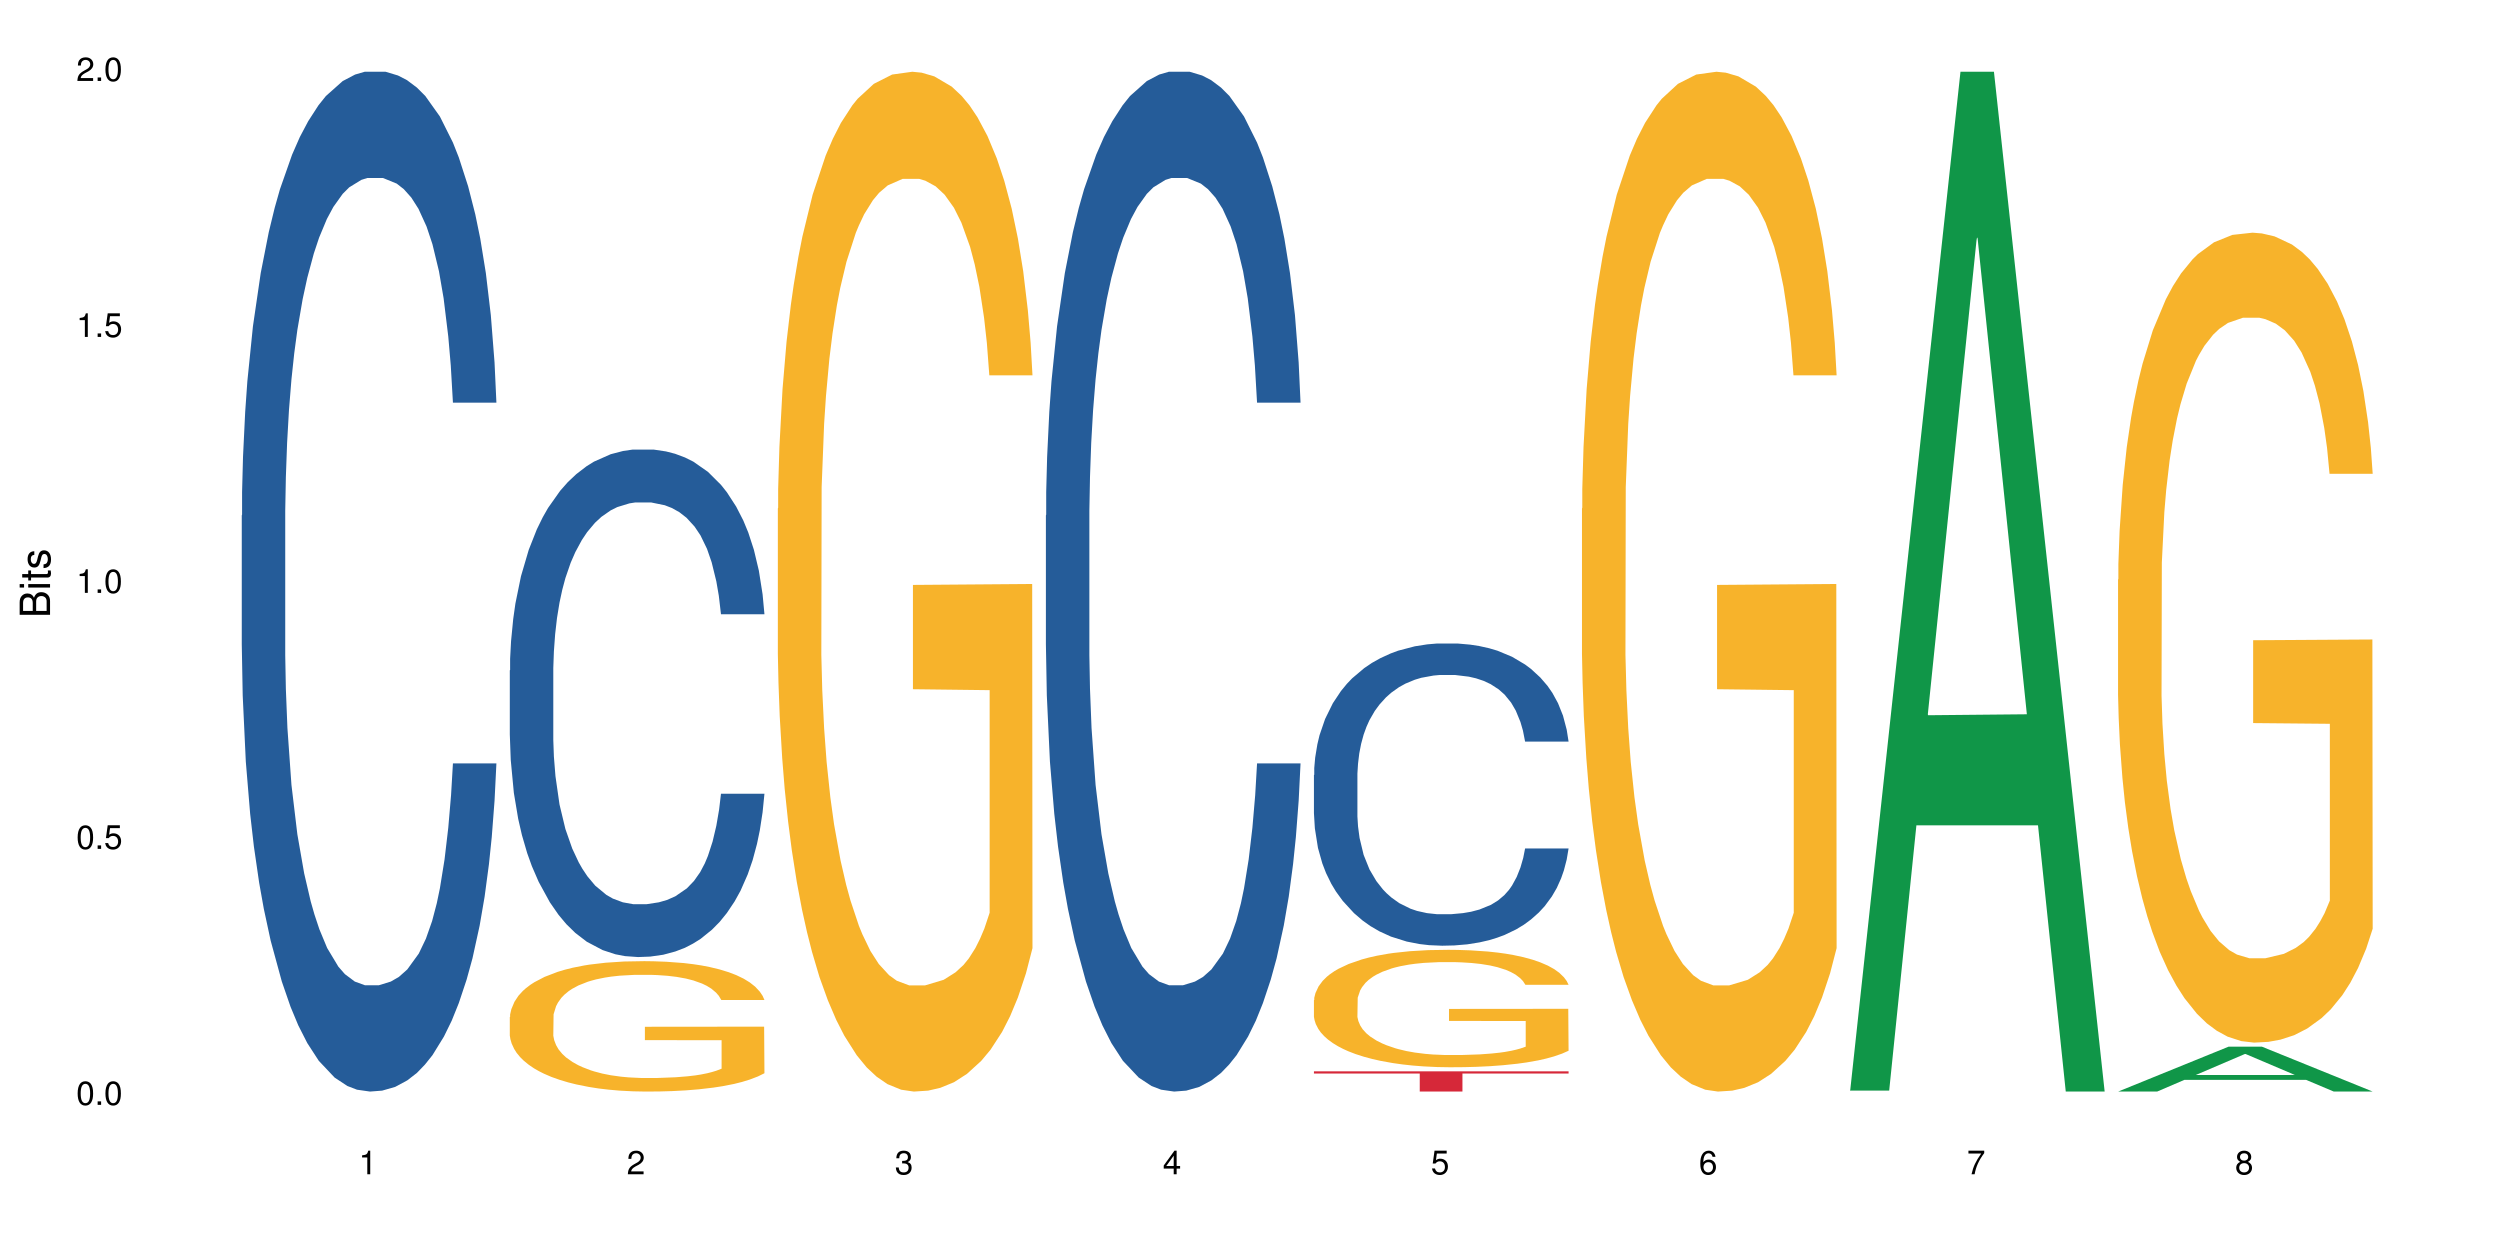 <?xml version="1.0" encoding="UTF-8"?>
<svg xmlns="http://www.w3.org/2000/svg" xmlns:xlink="http://www.w3.org/1999/xlink" width="720pt" height="360pt" viewBox="0 0 720 360" version="1.1">
<defs>
<g>
<symbol overflow="visible" id="glyph0-0">
<path style="stroke:none;" d=""/>
</symbol>
<symbol overflow="visible" id="glyph0-1">
<path style="stroke:none;" d="M 2.641 -6.797 C 2 -6.797 1.422 -6.531 1.078 -6.047 C 0.641 -5.453 0.406 -4.547 0.406 -3.297 C 0.406 -1 1.188 0.219 2.641 0.219 C 4.078 0.219 4.859 -1 4.859 -3.234 C 4.859 -4.562 4.656 -5.438 4.203 -6.047 C 3.844 -6.531 3.281 -6.797 2.641 -6.797 Z M 2.641 -6.047 C 3.547 -6.047 4 -5.125 4 -3.312 C 4 -1.375 3.562 -0.484 2.625 -0.484 C 1.734 -0.484 1.281 -1.422 1.281 -3.281 C 1.281 -5.141 1.734 -6.047 2.641 -6.047 Z M 2.641 -6.047 "/>
</symbol>
<symbol overflow="visible" id="glyph0-2">
<path style="stroke:none;" d="M 1.828 -1 L 0.828 -1 L 0.828 0 L 1.828 0 Z M 1.828 -1 "/>
</symbol>
<symbol overflow="visible" id="glyph0-3">
<path style="stroke:none;" d="M 4.562 -6.797 L 1.062 -6.797 L 0.547 -3.094 L 1.328 -3.094 C 1.719 -3.562 2.047 -3.734 2.578 -3.734 C 3.484 -3.734 4.062 -3.109 4.062 -2.094 C 4.062 -1.125 3.484 -0.531 2.578 -0.531 C 1.828 -0.531 1.375 -0.906 1.188 -1.672 L 0.328 -1.672 C 0.453 -1.109 0.547 -0.844 0.75 -0.594 C 1.125 -0.078 1.828 0.219 2.594 0.219 C 3.969 0.219 4.922 -0.781 4.922 -2.219 C 4.922 -3.562 4.031 -4.484 2.719 -4.484 C 2.25 -4.484 1.859 -4.359 1.469 -4.062 L 1.734 -5.969 L 4.562 -5.969 Z M 4.562 -6.797 "/>
</symbol>
<symbol overflow="visible" id="glyph0-4">
<path style="stroke:none;" d="M 2.484 -4.844 L 2.484 0 L 3.328 0 L 3.328 -6.797 L 2.766 -6.797 C 2.469 -5.75 2.281 -5.609 0.984 -5.453 L 0.984 -4.844 Z M 2.484 -4.844 "/>
</symbol>
<symbol overflow="visible" id="glyph0-5">
<path style="stroke:none;" d="M 4.859 -0.828 L 1.281 -0.828 C 1.359 -1.391 1.672 -1.75 2.5 -2.234 L 3.469 -2.75 C 4.406 -3.266 4.906 -3.969 4.906 -4.812 C 4.906 -5.375 4.672 -5.906 4.266 -6.266 C 3.859 -6.625 3.375 -6.797 2.719 -6.797 C 1.859 -6.797 1.219 -6.5 0.844 -5.922 C 0.609 -5.562 0.5 -5.125 0.484 -4.438 L 1.328 -4.438 C 1.359 -4.906 1.406 -5.188 1.531 -5.406 C 1.75 -5.812 2.188 -6.062 2.703 -6.062 C 3.469 -6.062 4.031 -5.516 4.031 -4.781 C 4.031 -4.25 3.719 -3.797 3.125 -3.438 L 2.234 -2.938 C 0.812 -2.141 0.406 -1.5 0.328 0 L 4.859 0 Z M 4.859 -0.828 "/>
</symbol>
<symbol overflow="visible" id="glyph0-6">
<path style="stroke:none;" d="M 2.125 -3.125 L 2.578 -3.125 C 3.516 -3.125 3.984 -2.703 3.984 -1.891 C 3.984 -1.031 3.469 -0.531 2.578 -0.531 C 1.656 -0.531 1.203 -0.984 1.156 -1.969 L 0.312 -1.969 C 0.344 -1.422 0.438 -1.078 0.609 -0.766 C 0.953 -0.109 1.625 0.219 2.547 0.219 C 3.953 0.219 4.859 -0.609 4.859 -1.906 C 4.859 -2.766 4.516 -3.25 3.703 -3.516 C 4.344 -3.766 4.656 -4.25 4.656 -4.938 C 4.656 -6.109 3.875 -6.797 2.578 -6.797 C 1.203 -6.797 0.484 -6.047 0.453 -4.609 L 1.297 -4.609 C 1.312 -5.016 1.344 -5.25 1.453 -5.453 C 1.641 -5.828 2.062 -6.062 2.594 -6.062 C 3.344 -6.062 3.797 -5.625 3.797 -4.906 C 3.797 -4.422 3.609 -4.141 3.25 -3.984 C 3.016 -3.891 2.719 -3.844 2.125 -3.844 Z M 2.125 -3.125 "/>
</symbol>
<symbol overflow="visible" id="glyph0-7">
<path style="stroke:none;" d="M 3.141 -1.625 L 3.141 0 L 3.984 0 L 3.984 -1.625 L 4.984 -1.625 L 4.984 -2.391 L 3.984 -2.391 L 3.984 -6.797 L 3.359 -6.797 L 0.266 -2.516 L 0.266 -1.625 Z M 3.141 -2.391 L 1 -2.391 L 3.141 -5.359 Z M 3.141 -2.391 "/>
</symbol>
<symbol overflow="visible" id="glyph0-8">
<path style="stroke:none;" d="M 4.781 -5.031 C 4.609 -6.141 3.891 -6.797 2.844 -6.797 C 2.094 -6.797 1.422 -6.438 1.031 -5.828 C 0.609 -5.172 0.406 -4.344 0.406 -3.094 C 0.406 -1.953 0.578 -1.234 0.984 -0.625 C 1.359 -0.078 1.953 0.219 2.703 0.219 C 3.984 0.219 4.922 -0.734 4.922 -2.078 C 4.922 -3.344 4.062 -4.234 2.844 -4.234 C 2.172 -4.234 1.641 -3.969 1.281 -3.469 C 1.281 -5.125 1.828 -6.047 2.797 -6.047 C 3.391 -6.047 3.797 -5.672 3.938 -5.031 Z M 2.734 -3.484 C 3.547 -3.484 4.062 -2.922 4.062 -2 C 4.062 -1.156 3.484 -0.531 2.703 -0.531 C 1.922 -0.531 1.328 -1.188 1.328 -2.047 C 1.328 -2.891 1.906 -3.484 2.734 -3.484 Z M 2.734 -3.484 "/>
</symbol>
<symbol overflow="visible" id="glyph0-9">
<path style="stroke:none;" d="M 4.984 -6.797 L 0.438 -6.797 L 0.438 -5.969 L 4.109 -5.969 C 2.5 -3.656 1.828 -2.234 1.328 0 L 2.219 0 C 2.594 -2.172 3.453 -4.047 4.984 -6.094 Z M 4.984 -6.797 "/>
</symbol>
<symbol overflow="visible" id="glyph0-10">
<path style="stroke:none;" d="M 3.75 -3.578 C 4.453 -4 4.688 -4.344 4.688 -4.984 C 4.688 -6.047 3.844 -6.797 2.641 -6.797 C 1.438 -6.797 0.594 -6.047 0.594 -4.984 C 0.594 -4.359 0.828 -4.016 1.516 -3.578 C 0.734 -3.203 0.359 -2.641 0.359 -1.891 C 0.359 -0.641 1.297 0.219 2.641 0.219 C 3.984 0.219 4.922 -0.641 4.922 -1.875 C 4.922 -2.641 4.531 -3.203 3.75 -3.578 Z M 2.641 -6.047 C 3.359 -6.047 3.812 -5.625 3.812 -4.969 C 3.812 -4.344 3.344 -3.922 2.641 -3.922 C 1.922 -3.922 1.453 -4.344 1.453 -4.984 C 1.453 -5.625 1.922 -6.047 2.641 -6.047 Z M 2.641 -3.203 C 3.484 -3.203 4.062 -2.672 4.062 -1.875 C 4.062 -1.062 3.484 -0.531 2.625 -0.531 C 1.797 -0.531 1.219 -1.078 1.219 -1.875 C 1.219 -2.672 1.797 -3.203 2.641 -3.203 Z M 2.641 -3.203 "/>
</symbol>
<symbol overflow="visible" id="glyph1-0">
<path style="stroke:none;" d=""/>
</symbol>
<symbol overflow="visible" id="glyph1-1">
<path style="stroke:none;" d="M 0 -0.953 L 0 -4.891 C 0 -5.719 -0.234 -6.344 -0.734 -6.797 C -1.188 -7.234 -1.812 -7.469 -2.5 -7.469 C -3.547 -7.469 -4.188 -7 -4.625 -5.875 C -4.984 -6.672 -5.641 -7.094 -6.531 -7.094 C -7.156 -7.094 -7.734 -6.859 -8.141 -6.391 C -8.562 -5.938 -8.75 -5.344 -8.75 -4.5 L -8.75 -0.953 Z M -4.984 -2.062 L -7.766 -2.062 L -7.766 -4.219 C -7.766 -4.844 -7.688 -5.203 -7.453 -5.5 C -7.219 -5.812 -6.859 -5.969 -6.375 -5.969 C -5.906 -5.969 -5.531 -5.812 -5.297 -5.5 C -5.062 -5.203 -4.984 -4.844 -4.984 -4.219 Z M -0.984 -2.062 L -4 -2.062 L -4 -4.781 C -4 -5.328 -3.859 -5.688 -3.578 -5.953 C -3.297 -6.219 -2.922 -6.359 -2.484 -6.359 C -2.062 -6.359 -1.688 -6.219 -1.406 -5.953 C -1.109 -5.688 -0.984 -5.328 -0.984 -4.781 Z M -0.984 -2.062 "/>
</symbol>
<symbol overflow="visible" id="glyph1-2">
<path style="stroke:none;" d="M -6.281 -1.797 L -6.281 -0.797 L 0 -0.797 L 0 -1.797 Z M -8.75 -1.797 L -8.75 -0.797 L -7.484 -0.797 L -7.484 -1.797 Z M -8.75 -1.797 "/>
</symbol>
<symbol overflow="visible" id="glyph1-3">
<path style="stroke:none;" d="M -6.281 -3.047 L -6.281 -2.016 L -8.016 -2.016 L -8.016 -1.016 L -6.281 -1.016 L -6.281 -0.172 L -5.469 -0.172 L -5.469 -1.016 L -0.719 -1.016 C -0.078 -1.016 0.281 -1.453 0.281 -2.234 C 0.281 -2.469 0.25 -2.719 0.188 -3.047 L -0.641 -3.047 C -0.609 -2.922 -0.594 -2.766 -0.594 -2.562 C -0.594 -2.141 -0.719 -2.016 -1.156 -2.016 L -5.469 -2.016 L -5.469 -3.047 Z M -6.281 -3.047 "/>
</symbol>
<symbol overflow="visible" id="glyph1-4">
<path style="stroke:none;" d="M -4.531 -5.25 C -5.766 -5.25 -6.469 -4.422 -6.469 -2.969 C -6.469 -1.516 -5.719 -0.562 -4.547 -0.562 C -3.562 -0.562 -3.094 -1.062 -2.734 -2.562 L -2.516 -3.484 C -2.344 -4.188 -2.094 -4.469 -1.625 -4.469 C -1.047 -4.469 -0.641 -3.875 -0.641 -3 C -0.641 -2.453 -0.797 -2 -1.062 -1.75 C -1.25 -1.594 -1.422 -1.531 -1.875 -1.469 L -1.875 -0.406 C -0.422 -0.453 0.281 -1.266 0.281 -2.922 C 0.281 -4.5 -0.5 -5.516 -1.719 -5.516 C -2.656 -5.516 -3.172 -4.984 -3.469 -3.734 L -3.703 -2.766 C -3.891 -1.953 -4.156 -1.609 -4.594 -1.609 C -5.172 -1.609 -5.547 -2.125 -5.547 -2.938 C -5.547 -3.75 -5.203 -4.172 -4.531 -4.203 Z M -4.531 -5.25 "/>
</symbol>
</g>
</defs>
<g id="surface15959">
<rect x="0" y="0" width="720" height="360" style="fill:rgb(100%,100%,100%);fill-opacity:1;stroke:none;"/>
<path style=" stroke:none;fill-rule:nonzero;fill:rgb(14.51%,36.078%,60%);fill-opacity:1;" d="M 69.629 148.457 L 69.719 148.188 L 69.719 141.742 L 69.988 131.543 L 70.613 118.656 L 71.238 109.797 L 72.848 93.957 L 75.086 78.652 L 77.41 66.84 L 79.109 59.859 L 80.629 54.492 L 84.117 44.559 L 86.355 39.457 L 88.77 34.891 L 91.719 30.328 L 93.867 27.645 L 98.695 23.348 L 102.273 21.469 L 105.047 20.664 L 111.039 20.664 L 114.613 21.738 L 117.207 23.078 L 120.07 25.227 L 122.484 27.645 L 126.688 33.551 L 130.445 41.066 L 132.145 45.363 L 134.828 53.684 L 136.883 61.738 L 138.316 68.719 L 139.926 78.652 L 141.355 90.734 L 142.43 104.426 L 142.965 115.969 L 130.445 115.969 L 129.82 105.23 L 129.102 96.91 L 127.762 85.902 L 126.422 78.117 L 124.543 70.332 L 122.844 65.23 L 120.516 60.129 L 118.461 56.906 L 116.312 54.492 L 114.258 52.879 L 110.32 51.27 L 105.762 51.27 L 104.062 51.805 L 100.574 53.953 L 98.695 55.832 L 96.012 59.59 L 94.133 63.082 L 91.898 68.449 L 90.379 73.016 L 88.5 79.996 L 87.16 86.172 L 85.637 95.031 L 84.742 101.742 L 83.938 109.258 L 83.223 118.117 L 82.688 127.516 L 82.328 137.449 L 82.148 147.113 L 82.148 188.727 L 82.328 198.391 L 82.777 209.668 L 83.938 226.043 L 85.637 240.273 L 87.605 251.547 L 89.484 259.602 L 90.559 263.359 L 91.988 267.656 L 94.223 273.027 L 97.445 278.395 L 99.32 280.543 L 102.184 282.691 L 105.137 283.766 L 109.07 283.766 L 112.559 282.691 L 114.883 281.348 L 117.297 279.199 L 120.605 274.637 L 122.664 270.34 L 124.453 265.242 L 125.793 260.141 L 126.688 255.844 L 128.031 247.52 L 129.102 238.395 L 129.906 228.996 L 130.445 219.867 L 142.965 219.867 L 142.43 230.609 L 141.625 241.078 L 140.82 248.863 L 139.566 258.262 L 138.137 266.582 L 136.078 275.98 L 134.379 282.152 L 132.145 288.867 L 130.086 293.969 L 127.852 298.531 L 124.543 303.898 L 122.395 306.586 L 120.07 309 L 117.297 311.148 L 113.809 313.027 L 110.055 314.102 L 106.566 314.371 L 102.809 313.832 L 100.035 312.762 L 96.371 310.344 L 91.809 305.512 L 88.5 300.41 L 85.906 295.309 L 83.672 289.941 L 81.168 282.691 L 77.945 270.879 L 75.98 261.75 L 74.637 254.234 L 73.117 243.762 L 72.043 234.367 L 70.793 219.332 L 69.898 200.27 L 69.629 185.504 Z M 69.629 148.457 "/>
<path style=" stroke:none;fill-rule:nonzero;fill:rgb(14.51%,36.078%,60%);fill-opacity:1;" d="M 146.824 193.07 L 146.914 192.938 L 146.914 189.73 L 147.184 184.652 L 147.809 178.242 L 148.434 173.832 L 150.043 165.949 L 152.281 158.336 L 154.605 152.457 L 156.305 148.984 L 157.824 146.312 L 161.312 141.367 L 163.551 138.828 L 165.965 136.559 L 168.914 134.289 L 171.062 132.953 L 175.891 130.812 L 179.469 129.879 L 182.242 129.477 L 188.234 129.477 L 191.812 130.012 L 194.406 130.68 L 197.266 131.75 L 199.68 132.953 L 203.883 135.891 L 207.641 139.633 L 209.34 141.77 L 212.023 145.91 L 214.078 149.918 L 215.512 153.391 L 217.121 158.336 L 218.551 164.348 L 219.625 171.16 L 220.16 176.906 L 207.641 176.906 L 207.016 171.562 L 206.301 167.418 L 204.957 161.941 L 203.617 158.066 L 201.738 154.191 L 200.039 151.656 L 197.715 149.117 L 195.656 147.512 L 193.512 146.312 L 191.453 145.508 L 187.52 144.707 L 182.957 144.707 L 181.258 144.977 L 177.77 146.043 L 175.891 146.98 L 173.207 148.848 L 171.332 150.586 L 169.094 153.258 L 167.574 155.527 L 165.695 159.004 L 164.355 162.074 L 162.836 166.484 L 161.941 169.824 L 161.137 173.566 L 160.418 177.973 L 159.883 182.648 L 159.523 187.594 L 159.348 192.402 L 159.348 213.109 L 159.523 217.918 L 159.973 223.531 L 161.137 231.68 L 162.836 238.758 L 164.801 244.371 L 166.68 248.379 L 167.754 250.25 L 169.184 252.387 L 171.418 255.059 L 174.641 257.73 L 176.516 258.801 L 179.379 259.867 L 182.332 260.402 L 186.266 260.402 L 189.754 259.867 L 192.078 259.199 L 194.492 258.133 L 197.805 255.859 L 199.859 253.723 L 201.648 251.184 L 202.988 248.645 L 203.883 246.508 L 205.227 242.367 L 206.301 237.824 L 207.105 233.148 L 207.641 228.605 L 220.16 228.605 L 219.625 233.949 L 218.82 239.16 L 218.016 243.035 L 216.762 247.711 L 215.332 251.852 L 213.273 256.527 L 211.574 259.602 L 209.34 262.941 L 207.281 265.48 L 205.047 267.75 L 201.738 270.422 L 199.59 271.758 L 197.266 272.961 L 194.492 274.027 L 191.004 274.965 L 187.25 275.5 L 183.762 275.633 L 180.004 275.363 L 177.234 274.832 L 173.566 273.629 L 169.004 271.223 L 165.695 268.684 L 163.102 266.148 L 160.867 263.477 L 158.363 259.867 L 155.145 253.988 L 153.176 249.445 L 151.832 245.707 L 150.312 240.496 L 149.238 235.82 L 147.988 228.34 L 147.094 218.855 L 146.824 211.508 Z M 146.824 193.07 "/>
<path style=" stroke:none;fill-rule:nonzero;fill:rgb(96.863%,70.196%,16.863%);fill-opacity:1;" d="M 146.824 292.898 L 146.914 292.863 L 146.914 292.18 L 147.273 290.633 L 148.168 288.508 L 149.328 286.758 L 150.582 285.387 L 151.387 284.668 L 152.727 283.637 L 153.891 282.883 L 156.844 281.34 L 160.598 279.898 L 162.656 279.281 L 164.98 278.699 L 168.289 278.047 L 169.809 277.805 L 174.461 277.258 L 179.738 276.914 L 185.551 276.812 L 188.234 276.848 L 191.898 276.984 L 196.91 277.359 L 199.77 277.703 L 202.008 278.047 L 204.332 278.492 L 207.195 279.18 L 209.875 280 L 212.023 280.824 L 214.168 281.855 L 215.957 282.953 L 217.477 284.152 L 218.82 285.594 L 219.625 286.793 L 220.16 287.992 L 207.73 287.992 L 207.016 286.793 L 206.211 285.867 L 204.867 284.734 L 203.527 283.91 L 202.184 283.262 L 199.68 282.367 L 197.535 281.82 L 194.852 281.34 L 192.258 281.031 L 189.305 280.824 L 187.52 280.758 L 182.777 280.758 L 178.484 280.996 L 175.98 281.27 L 174.191 281.547 L 171.688 282.059 L 170.168 282.473 L 169.273 282.746 L 166.59 283.809 L 164.801 284.77 L 163.816 285.422 L 162.566 286.449 L 161.672 287.375 L 160.688 288.75 L 160.152 289.777 L 159.434 292.109 L 159.348 298.285 L 159.613 299.586 L 160.152 300.992 L 160.867 302.227 L 161.941 303.531 L 163.012 304.527 L 164.891 305.863 L 166.5 306.758 L 167.754 307.34 L 170.168 308.266 L 171.152 308.574 L 173.477 309.191 L 175.891 309.672 L 178.844 310.082 L 181.078 310.289 L 184.656 310.461 L 189.219 310.461 L 194.582 310.254 L 197.98 309.98 L 200.309 309.707 L 201.828 309.465 L 203.707 309.09 L 205.047 308.746 L 206.301 308.367 L 207.82 307.785 L 207.82 299.586 L 185.73 299.555 L 185.73 295.711 L 220.07 295.676 L 220.16 309.09 L 218.285 310.016 L 215.957 310.906 L 213.723 311.594 L 211.398 312.176 L 208.086 312.828 L 205.406 313.238 L 201.289 313.719 L 197.535 314.027 L 193.598 314.234 L 190.113 314.336 L 185.996 314.371 L 182.332 314.301 L 178.395 314.098 L 175.266 313.82 L 172.402 313.48 L 169.543 313.031 L 165.965 312.312 L 163.641 311.73 L 161.223 311.008 L 158.809 310.152 L 156.664 309.227 L 155.23 308.504 L 153.801 307.684 L 152.281 306.652 L 150.852 305.488 L 149.777 304.422 L 148.793 303.223 L 148.078 302.09 L 147.363 300.547 L 147.004 299.312 L 146.824 298.25 Z M 146.824 292.898 "/>
<path style=" stroke:none;fill-rule:nonzero;fill:rgb(96.863%,70.196%,16.863%);fill-opacity:1;" d="M 224.02 146.461 L 224.109 146.191 L 224.109 140.828 L 224.469 128.758 L 225.363 112.129 L 226.523 98.449 L 227.777 87.719 L 228.582 82.086 L 229.926 74.039 L 231.086 68.141 L 234.039 56.07 L 237.793 44.805 L 239.852 39.977 L 242.176 35.414 L 245.484 30.32 L 247.004 28.441 L 251.656 24.148 L 256.934 21.469 L 262.746 20.664 L 265.43 20.93 L 269.098 22.004 L 274.105 24.953 L 276.965 27.637 L 279.203 30.32 L 281.527 33.805 L 284.391 39.172 L 287.074 45.609 L 289.219 52.047 L 291.367 60.094 L 293.152 68.676 L 294.676 78.062 L 296.016 89.328 L 296.82 98.715 L 297.355 108.105 L 284.926 108.105 L 284.211 98.715 L 283.406 91.477 L 282.062 82.625 L 280.723 76.188 L 279.383 71.09 L 276.875 64.117 L 274.73 59.824 L 272.047 56.07 L 269.453 53.656 L 266.504 52.047 L 264.715 51.508 L 259.973 51.508 L 255.68 53.387 L 253.176 55.531 L 251.387 57.68 L 248.883 61.703 L 247.363 64.922 L 246.469 67.066 L 243.785 75.383 L 241.996 82.891 L 241.016 87.988 L 239.762 96.035 L 238.867 103.277 L 237.883 114.004 L 237.348 122.051 L 236.633 140.293 L 236.543 188.574 L 236.809 198.766 L 237.348 209.762 L 238.062 219.418 L 239.137 229.609 L 240.207 237.391 L 242.086 247.852 L 243.695 254.824 L 244.949 259.383 L 247.363 266.625 L 248.348 269.039 L 250.672 273.867 L 253.086 277.625 L 256.039 280.844 L 258.273 282.453 L 261.852 283.793 L 266.414 283.793 L 271.777 282.184 L 275.176 280.039 L 277.504 277.891 L 279.023 276.016 L 280.902 273.062 L 282.242 270.383 L 283.496 267.43 L 285.016 262.871 L 285.016 198.766 L 262.926 198.496 L 262.926 168.457 L 297.27 168.188 L 297.355 273.062 L 295.48 280.305 L 293.152 287.281 L 290.918 292.645 L 288.594 297.203 L 285.285 302.301 L 282.602 305.52 L 278.488 309.273 L 274.73 311.688 L 270.797 313.297 L 267.309 314.102 L 263.195 314.371 L 259.527 313.836 L 255.59 312.227 L 252.461 310.078 L 249.598 307.398 L 246.738 303.91 L 243.16 298.277 L 240.836 293.719 L 238.422 288.086 L 236.004 281.379 L 233.859 274.137 L 232.43 268.504 L 230.996 262.066 L 229.477 254.02 L 228.047 244.898 L 226.973 236.586 L 225.988 227.195 L 225.273 218.344 L 224.559 206.277 L 224.199 196.621 L 224.02 188.305 Z M 224.02 146.461 "/>
<path style=" stroke:none;fill-rule:nonzero;fill:rgb(14.51%,36.078%,60%);fill-opacity:1;" d="M 301.219 148.457 L 301.305 148.188 L 301.305 141.742 L 301.574 131.543 L 302.199 118.656 L 302.828 109.797 L 304.438 93.957 L 306.672 78.652 L 308.996 66.84 L 310.695 59.859 L 312.219 54.492 L 315.707 44.559 L 317.941 39.457 L 320.355 34.891 L 323.309 30.328 L 325.453 27.645 L 330.285 23.348 L 333.859 21.469 L 336.633 20.664 L 342.625 20.664 L 346.203 21.738 L 348.797 23.078 L 351.656 25.227 L 354.074 27.645 L 358.277 33.551 L 362.031 41.066 L 363.73 45.363 L 366.414 53.684 L 368.473 61.738 L 369.902 68.719 L 371.512 78.652 L 372.945 90.734 L 374.016 104.426 L 374.555 115.969 L 362.031 115.969 L 361.406 105.23 L 360.691 96.91 L 359.348 85.902 L 358.008 78.117 L 356.129 70.332 L 354.43 65.23 L 352.105 60.129 L 350.047 56.906 L 347.902 54.492 L 345.844 52.879 L 341.91 51.27 L 337.348 51.27 L 335.648 51.805 L 332.16 53.953 L 330.285 55.832 L 327.602 59.59 L 325.723 63.082 L 323.484 68.449 L 321.965 73.016 L 320.086 79.996 L 318.746 86.172 L 317.227 95.031 L 316.332 101.742 L 315.527 109.258 L 314.812 118.117 L 314.273 127.516 L 313.918 137.449 L 313.738 147.113 L 313.738 188.727 L 313.918 198.391 L 314.363 209.668 L 315.527 226.043 L 317.227 240.273 L 319.195 251.547 L 321.07 259.602 L 322.145 263.359 L 323.574 267.656 L 325.812 273.027 L 329.031 278.395 L 330.91 280.543 L 333.77 282.691 L 336.723 283.766 L 340.656 283.766 L 344.145 282.691 L 346.473 281.348 L 348.887 279.199 L 352.195 274.637 L 354.25 270.34 L 356.039 265.242 L 357.383 260.141 L 358.277 255.844 L 359.617 247.52 L 360.691 238.395 L 361.496 228.996 L 362.031 219.867 L 374.555 219.867 L 374.016 230.609 L 373.211 241.078 L 372.406 248.863 L 371.156 258.262 L 369.723 266.582 L 367.668 275.98 L 365.969 282.152 L 363.73 288.867 L 361.676 293.969 L 359.438 298.531 L 356.129 303.898 L 353.984 306.586 L 351.656 309 L 348.887 311.148 L 345.398 313.027 L 341.641 314.102 L 338.152 314.371 L 334.398 313.832 L 331.625 312.762 L 327.957 310.344 L 323.398 305.512 L 320.086 300.41 L 317.496 295.309 L 315.258 289.941 L 312.754 282.691 L 309.535 270.879 L 307.566 261.75 L 306.227 254.234 L 304.707 243.762 L 303.633 234.367 L 302.379 219.332 L 301.484 200.27 L 301.219 185.504 Z M 301.219 148.457 "/>
<path style=" stroke:none;fill-rule:nonzero;fill:rgb(14.51%,36.078%,60%);fill-opacity:1;" d="M 378.414 223.203 L 378.504 223.121 L 378.504 221.215 L 378.77 218.191 L 379.398 214.371 L 380.023 211.746 L 381.633 207.055 L 383.867 202.52 L 386.195 199.02 L 387.895 196.949 L 389.414 195.359 L 392.902 192.414 L 395.137 190.902 L 397.551 189.551 L 400.504 188.199 L 402.648 187.402 L 407.48 186.133 L 411.055 185.574 L 413.828 185.336 L 419.82 185.336 L 423.398 185.652 L 425.992 186.051 L 428.855 186.688 L 431.27 187.402 L 435.473 189.152 L 439.227 191.383 L 440.926 192.652 L 443.609 195.121 L 445.668 197.508 L 447.098 199.574 L 448.707 202.52 L 450.141 206.098 L 451.211 210.156 L 451.75 213.578 L 439.227 213.578 L 438.602 210.395 L 437.887 207.93 L 436.547 204.668 L 435.203 202.359 L 433.324 200.051 L 431.625 198.543 L 429.301 197.031 L 427.246 196.074 L 425.098 195.359 L 423.039 194.883 L 419.105 194.406 L 414.543 194.406 L 412.844 194.562 L 409.355 195.199 L 407.48 195.758 L 404.797 196.871 L 402.918 197.906 L 400.684 199.496 L 399.16 200.848 L 397.285 202.918 L 395.941 204.746 L 394.422 207.371 L 393.527 209.359 L 392.723 211.586 L 392.008 214.215 L 391.469 216.996 L 391.113 219.941 L 390.934 222.805 L 390.934 235.137 L 391.113 238 L 391.559 241.34 L 392.723 246.191 L 394.422 250.41 L 396.391 253.75 L 398.266 256.137 L 399.34 257.25 L 400.773 258.523 L 403.008 260.113 L 406.227 261.707 L 408.105 262.344 L 410.969 262.98 L 413.918 263.297 L 417.855 263.297 L 421.34 262.98 L 423.668 262.582 L 426.082 261.945 L 429.391 260.594 L 431.449 259.32 L 433.234 257.809 L 434.578 256.297 L 435.473 255.023 L 436.812 252.559 L 437.887 249.852 L 438.691 247.066 L 439.227 244.363 L 451.75 244.363 L 451.211 247.547 L 450.406 250.648 L 449.602 252.953 L 448.352 255.738 L 446.918 258.207 L 444.863 260.988 L 443.164 262.82 L 440.926 264.809 L 438.871 266.32 L 436.637 267.672 L 433.324 269.262 L 431.18 270.059 L 428.855 270.773 L 426.082 271.41 L 422.594 271.969 L 418.836 272.285 L 415.348 272.367 L 411.594 272.207 L 408.82 271.887 L 405.152 271.172 L 400.594 269.742 L 397.285 268.23 L 394.691 266.719 L 392.453 265.125 L 389.949 262.98 L 386.73 259.477 L 384.762 256.773 L 383.422 254.547 L 381.902 251.445 L 380.828 248.66 L 379.574 244.203 L 378.68 238.555 L 378.414 234.18 Z M 378.414 223.203 "/>
<path style=" stroke:none;fill-rule:nonzero;fill:rgb(96.863%,70.196%,16.863%);fill-opacity:1;" d="M 378.414 288.031 L 378.504 288 L 378.504 287.383 L 378.859 285.992 L 379.754 284.078 L 380.918 282.504 L 382.168 281.27 L 382.973 280.621 L 384.316 279.691 L 385.477 279.012 L 388.43 277.621 L 392.188 276.324 L 394.242 275.77 L 396.566 275.246 L 399.879 274.656 L 401.398 274.441 L 406.047 273.945 L 411.324 273.637 L 417.137 273.547 L 419.82 273.578 L 423.488 273.699 L 428.496 274.039 L 431.359 274.348 L 433.594 274.656 L 435.918 275.059 L 438.781 275.676 L 441.465 276.418 L 443.609 277.16 L 445.758 278.086 L 447.547 279.074 L 449.066 280.156 L 450.406 281.453 L 451.211 282.535 L 451.75 283.617 L 439.316 283.617 L 438.602 282.535 L 437.797 281.699 L 436.457 280.68 L 435.113 279.941 L 433.773 279.352 L 431.27 278.551 L 429.121 278.055 L 426.438 277.621 L 423.848 277.344 L 420.895 277.16 L 419.105 277.098 L 414.367 277.098 L 410.074 277.312 L 407.57 277.562 L 405.781 277.809 L 403.277 278.273 L 401.754 278.641 L 400.859 278.891 L 398.18 279.848 L 396.391 280.711 L 395.406 281.297 L 394.152 282.227 L 393.258 283.059 L 392.277 284.297 L 391.738 285.223 L 391.023 287.324 L 390.934 292.883 L 391.203 294.055 L 391.738 295.324 L 392.453 296.434 L 393.527 297.609 L 394.602 298.504 L 396.48 299.711 L 398.09 300.512 L 399.34 301.039 L 401.754 301.871 L 402.738 302.148 L 405.066 302.707 L 407.48 303.137 L 410.43 303.508 L 412.668 303.695 L 416.242 303.848 L 420.805 303.848 L 426.172 303.664 L 429.57 303.414 L 431.895 303.168 L 433.414 302.953 L 435.293 302.613 L 436.637 302.305 L 437.887 301.965 L 439.406 301.438 L 439.406 294.055 L 417.316 294.027 L 417.316 290.566 L 451.66 290.535 L 451.75 302.613 L 449.871 303.445 L 447.547 304.25 L 445.309 304.867 L 442.984 305.395 L 439.676 305.98 L 436.992 306.352 L 432.879 306.781 L 429.121 307.062 L 425.188 307.246 L 421.699 307.34 L 417.586 307.371 L 413.918 307.309 L 409.984 307.121 L 406.852 306.875 L 403.992 306.566 L 401.129 306.164 L 397.551 305.516 L 395.227 304.992 L 392.812 304.344 L 390.398 303.57 L 388.25 302.738 L 386.82 302.086 L 385.391 301.348 L 383.867 300.418 L 382.438 299.371 L 381.363 298.41 L 380.379 297.332 L 379.664 296.312 L 378.949 294.922 L 378.594 293.809 L 378.414 292.852 Z M 378.414 288.031 "/>
<path style=" stroke:none;fill-rule:nonzero;fill:rgb(83.922%,15.686%,22.353%);fill-opacity:1;" d="M 378.414 308.551 L 451.75 308.551 L 451.75 309.172 L 421.184 309.18 L 421.184 314.371 L 408.887 314.371 L 408.887 309.184 L 408.711 309.172 L 378.414 309.172 Z M 378.414 308.551 "/>
<path style=" stroke:none;fill-rule:nonzero;fill:rgb(96.863%,70.196%,16.863%);fill-opacity:1;" d="M 455.609 146.461 L 455.699 146.191 L 455.699 140.828 L 456.055 128.758 L 456.949 112.129 L 458.113 98.449 L 459.367 87.719 L 460.172 82.086 L 461.512 74.039 L 462.676 68.141 L 465.625 56.07 L 469.383 44.805 L 471.438 39.977 L 473.766 35.414 L 477.074 30.32 L 478.594 28.441 L 483.246 24.148 L 488.52 21.469 L 494.336 20.664 L 497.016 20.93 L 500.684 22.004 L 505.691 24.953 L 508.555 27.637 L 510.789 30.32 L 513.117 33.805 L 515.977 39.172 L 518.66 45.609 L 520.805 52.047 L 522.953 60.094 L 524.742 68.676 L 526.262 78.062 L 527.605 89.328 L 528.41 98.715 L 528.945 108.105 L 516.516 108.105 L 515.797 98.715 L 514.992 91.477 L 513.652 82.625 L 512.309 76.188 L 510.969 71.09 L 508.465 64.117 L 506.316 59.824 L 503.637 56.07 L 501.043 53.656 L 498.09 52.047 L 496.301 51.508 L 491.562 51.508 L 487.27 53.387 L 484.766 55.531 L 482.977 57.68 L 480.473 61.703 L 478.953 64.922 L 478.059 67.066 L 475.375 75.383 L 473.586 82.891 L 472.602 87.988 L 471.348 96.035 L 470.457 103.277 L 469.473 114.004 L 468.934 122.051 L 468.219 140.293 L 468.129 188.574 L 468.398 198.766 L 468.934 209.762 L 469.648 219.418 L 470.723 229.609 L 471.797 237.391 L 473.676 247.852 L 475.285 254.824 L 476.535 259.383 L 478.953 266.625 L 479.934 269.039 L 482.262 273.867 L 484.676 277.625 L 487.625 280.844 L 489.863 282.453 L 493.441 283.793 L 498 283.793 L 503.367 282.184 L 506.766 280.039 L 509.09 277.891 L 510.609 276.016 L 512.488 273.062 L 513.832 270.383 L 515.082 267.43 L 516.602 262.871 L 516.602 198.766 L 494.512 198.496 L 494.512 168.457 L 528.855 168.188 L 528.945 273.062 L 527.066 280.305 L 524.742 287.281 L 522.508 292.645 L 520.18 297.203 L 516.871 302.301 L 514.188 305.52 L 510.074 309.273 L 506.316 311.688 L 502.383 313.297 L 498.895 314.102 L 494.781 314.371 L 491.113 313.836 L 487.18 312.227 L 484.051 310.078 L 481.188 307.398 L 478.324 303.91 L 474.746 298.277 L 472.422 293.719 L 470.008 288.086 L 467.594 281.379 L 465.445 274.137 L 464.016 268.504 L 462.586 262.066 L 461.066 254.02 L 459.633 244.898 L 458.559 236.586 L 457.578 227.195 L 456.859 218.344 L 456.145 206.277 L 455.789 196.621 L 455.609 188.305 Z M 455.609 146.461 "/>
<path style=" stroke:none;fill-rule:nonzero;fill:rgb(6.275%,58.824%,28.235%);fill-opacity:1;" d="M 532.805 314.094 L 532.883 313.82 L 564.617 20.664 L 574.254 20.664 L 606.141 314.371 L 594.938 314.371 L 586.945 237.703 L 551.922 237.703 L 544.086 314.094 L 532.805 314.094 L 555.293 205.988 L 583.734 205.711 L 569.551 68.648 L 569.395 68.375 L 569.238 69.199 L 555.215 205.711 L 555.293 205.988 Z M 532.805 314.094 "/>
<path style=" stroke:none;fill-rule:nonzero;fill:rgb(6.275%,58.824%,28.235%);fill-opacity:1;" d="M 610 314.359 L 610.078 314.348 L 641.812 301.449 L 651.449 301.449 L 683.336 314.371 L 672.133 314.371 L 664.141 310.996 L 629.117 310.996 L 621.285 314.359 L 610 314.359 L 632.488 309.602 L 660.93 309.59 L 646.746 303.559 L 646.59 303.547 L 646.434 303.586 L 632.41 309.59 L 632.488 309.602 Z M 610 314.359 "/>
<path style=" stroke:none;fill-rule:nonzero;fill:rgb(96.863%,70.196%,16.863%);fill-opacity:1;" d="M 610 166.918 L 610.09 166.707 L 610.09 162.445 L 610.449 152.859 L 611.344 139.652 L 612.504 128.789 L 613.758 120.27 L 614.562 115.793 L 615.902 109.402 L 617.066 104.719 L 620.016 95.133 L 623.773 86.184 L 625.832 82.352 L 628.156 78.73 L 631.465 74.68 L 632.984 73.191 L 637.637 69.781 L 642.914 67.652 L 648.727 67.012 L 651.41 67.227 L 655.074 68.078 L 660.086 70.422 L 662.945 72.551 L 665.184 74.68 L 667.508 77.449 L 670.367 81.711 L 673.051 86.824 L 675.199 91.938 L 677.344 98.328 L 679.133 105.145 L 680.652 112.598 L 681.996 121.547 L 682.801 129 L 683.336 136.457 L 670.906 136.457 L 670.191 129 L 669.387 123.25 L 668.043 116.219 L 666.703 111.109 L 665.359 107.059 L 662.855 101.523 L 660.711 98.113 L 658.027 95.133 L 655.434 93.215 L 652.48 91.938 L 650.695 91.512 L 645.953 91.512 L 641.66 93 L 639.156 94.707 L 637.367 96.41 L 634.863 99.605 L 633.344 102.16 L 632.449 103.863 L 629.766 110.469 L 627.977 116.434 L 626.992 120.48 L 625.742 126.871 L 624.848 132.621 L 623.863 141.145 L 623.328 147.535 L 622.609 162.02 L 622.523 200.363 L 622.789 208.457 L 623.328 217.191 L 624.043 224.859 L 625.117 232.953 L 626.188 239.133 L 628.066 247.441 L 629.676 252.98 L 630.93 256.602 L 633.344 262.352 L 634.328 264.27 L 636.652 268.102 L 639.066 271.086 L 642.02 273.641 L 644.254 274.918 L 647.832 275.984 L 652.395 275.984 L 657.758 274.707 L 661.156 273.004 L 663.484 271.297 L 665.004 269.809 L 666.883 267.465 L 668.223 265.336 L 669.477 262.992 L 670.996 259.371 L 670.996 208.457 L 648.906 208.246 L 648.906 184.387 L 683.246 184.172 L 683.336 267.465 L 681.457 273.215 L 679.133 278.754 L 676.898 283.016 L 674.574 286.637 L 671.262 290.684 L 668.582 293.238 L 664.465 296.223 L 660.711 298.141 L 656.773 299.418 L 653.285 300.055 L 649.172 300.27 L 645.508 299.844 L 641.57 298.566 L 638.441 296.859 L 635.578 294.73 L 632.719 291.961 L 629.141 287.488 L 626.816 283.867 L 624.398 279.395 L 621.984 274.066 L 619.84 268.316 L 618.406 263.844 L 616.977 258.73 L 615.457 252.34 L 614.027 245.098 L 612.953 238.492 L 611.969 231.039 L 611.254 224.008 L 610.539 214.422 L 610.18 206.754 L 610 200.148 Z M 610 166.918 "/>
<g style="fill:rgb(0%,0%,0%);fill-opacity:1;">
  <use xlink:href="#glyph0-1" x="21.957" y="318.198"/>
  <use xlink:href="#glyph0-2" x="27.291" y="318.198"/>
  <use xlink:href="#glyph0-1" x="29.958" y="318.198"/>
</g>
<g style="fill:rgb(0%,0%,0%);fill-opacity:1;">
  <use xlink:href="#glyph0-1" x="21.957" y="244.476"/>
  <use xlink:href="#glyph0-2" x="27.291" y="244.476"/>
  <use xlink:href="#glyph0-3" x="29.958" y="244.476"/>
</g>
<g style="fill:rgb(0%,0%,0%);fill-opacity:1;">
  <use xlink:href="#glyph0-4" x="21.957" y="170.753"/>
  <use xlink:href="#glyph0-2" x="27.291" y="170.753"/>
  <use xlink:href="#glyph0-1" x="29.958" y="170.753"/>
</g>
<g style="fill:rgb(0%,0%,0%);fill-opacity:1;">
  <use xlink:href="#glyph0-4" x="21.957" y="97.034"/>
  <use xlink:href="#glyph0-2" x="27.291" y="97.034"/>
  <use xlink:href="#glyph0-3" x="29.958" y="97.034"/>
</g>
<g style="fill:rgb(0%,0%,0%);fill-opacity:1;">
  <use xlink:href="#glyph0-5" x="21.957" y="23.312"/>
  <use xlink:href="#glyph0-2" x="27.291" y="23.312"/>
  <use xlink:href="#glyph0-1" x="29.958" y="23.312"/>
</g>
<g style="fill:rgb(0%,0%,0%);fill-opacity:1;">
  <use xlink:href="#glyph0-4" x="103.297" y="338.19"/>
</g>
<g style="fill:rgb(0%,0%,0%);fill-opacity:1;">
  <use xlink:href="#glyph0-5" x="180.492" y="338.19"/>
</g>
<g style="fill:rgb(0%,0%,0%);fill-opacity:1;">
  <use xlink:href="#glyph0-6" x="257.688" y="338.19"/>
</g>
<g style="fill:rgb(0%,0%,0%);fill-opacity:1;">
  <use xlink:href="#glyph0-7" x="334.887" y="338.19"/>
</g>
<g style="fill:rgb(0%,0%,0%);fill-opacity:1;">
  <use xlink:href="#glyph0-3" x="412.082" y="338.19"/>
</g>
<g style="fill:rgb(0%,0%,0%);fill-opacity:1;">
  <use xlink:href="#glyph0-8" x="489.277" y="338.19"/>
</g>
<g style="fill:rgb(0%,0%,0%);fill-opacity:1;">
  <use xlink:href="#glyph0-9" x="566.473" y="338.19"/>
</g>
<g style="fill:rgb(0%,0%,0%);fill-opacity:1;">
  <use xlink:href="#glyph0-10" x="643.668" y="338.19"/>
</g>
<g style="fill:rgb(0%,0%,0%);fill-opacity:1;">
  <use xlink:href="#glyph1-1" x="14.412" y="178.016"/>
  <use xlink:href="#glyph1-2" x="14.412" y="170.012"/>
  <use xlink:href="#glyph1-3" x="14.412" y="167.348"/>
  <use xlink:href="#glyph1-4" x="14.412" y="164.012"/>
</g>
</g>
</svg>
